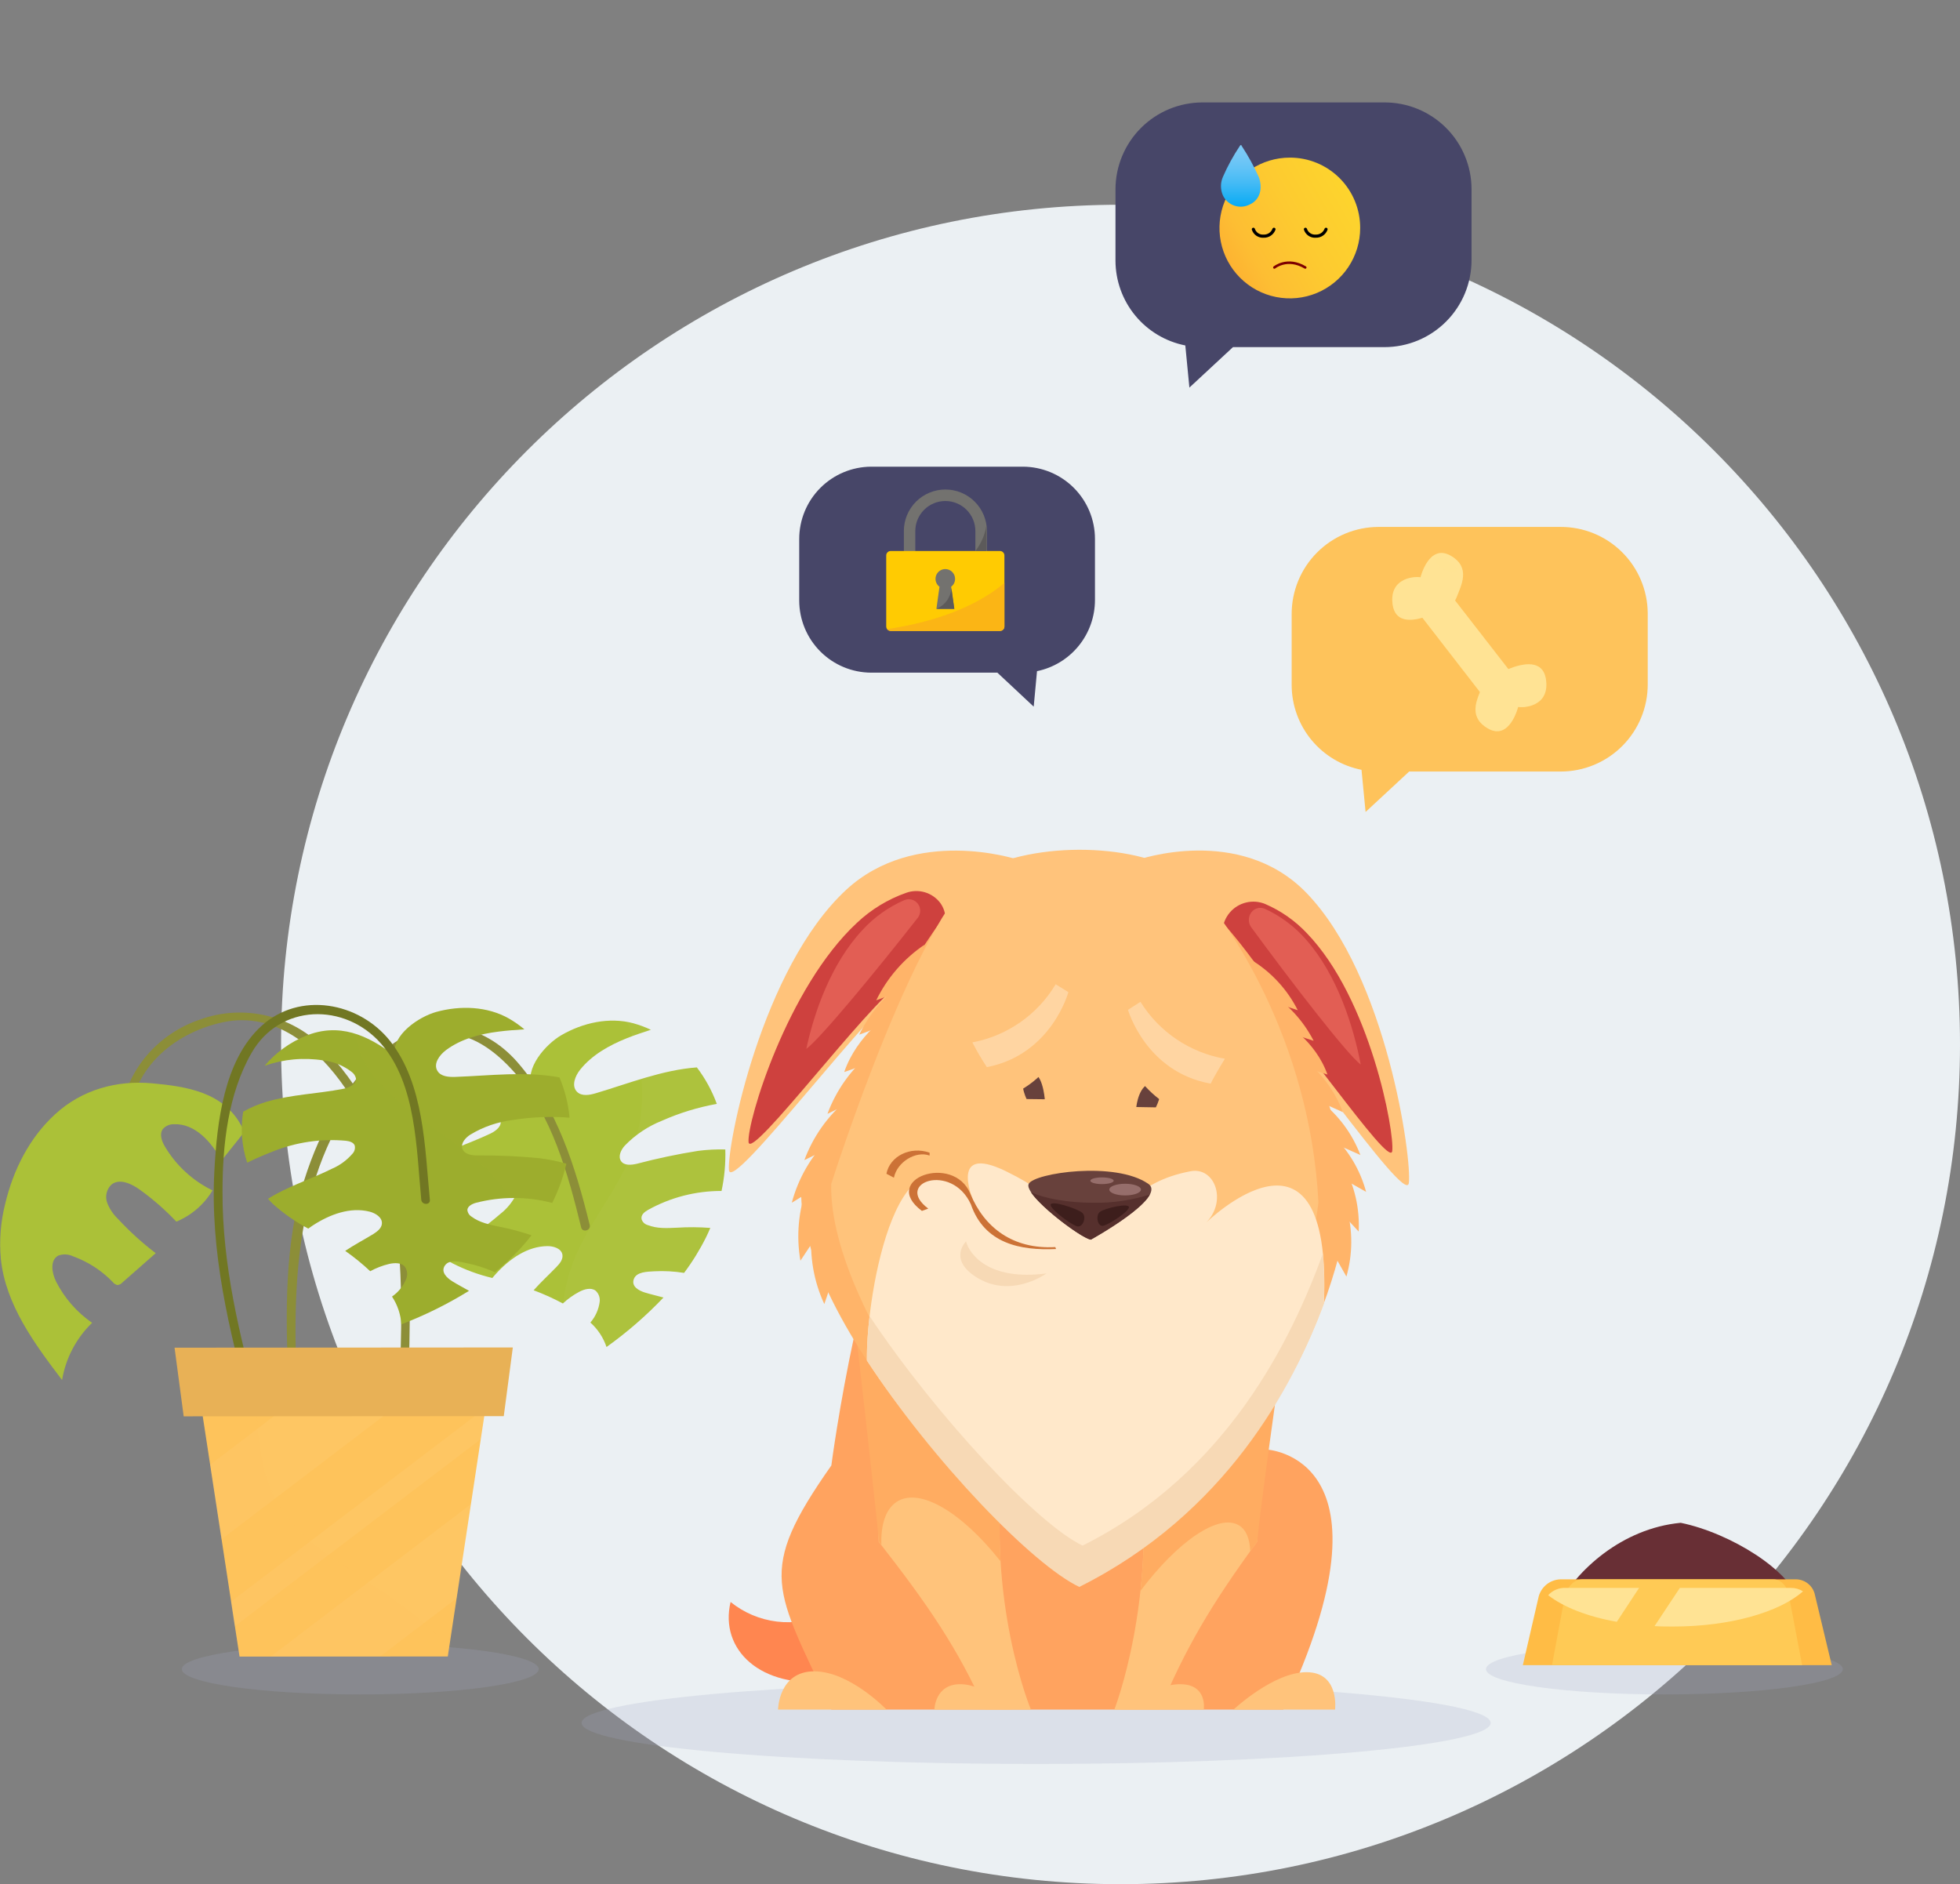 <svg width="568" height="546" viewBox="0 0 568 546" fill="none" xmlns="http://www.w3.org/2000/svg">
<rect x="0" y="0" width="568" height="546" fill="#808080" stroke="none"/>
<g clip-path="url(#clip0)">
<path d="M324.727 546.012C459.083 546.012 568 437.065 568 302.671C568 168.278 459.083 59.331 324.727 59.331C190.372 59.331 81.455 168.278 81.455 302.671C81.455 437.065 190.372 546.012 324.727 546.012Z" fill="#EBF0F3"/>
<path opacity="0.22" d="M482.342 491.034C510.905 491.034 534.06 487.749 534.06 483.697C534.06 479.645 510.905 476.36 482.342 476.36C453.779 476.36 430.625 479.645 430.625 483.697C430.625 487.749 453.779 491.034 482.342 491.034Z" fill="#A6AAC7"/>
<path opacity="0.22" d="M104.405 491.034C132.968 491.034 156.122 487.749 156.122 483.697C156.122 479.645 132.968 476.36 104.405 476.36C75.842 476.36 52.687 479.645 52.687 483.697C52.687 487.749 75.842 491.034 104.405 491.034Z" fill="#A6AAC7"/>
<path opacity="0.22" d="M300.261 511.18C373.014 511.18 431.992 505.852 431.992 499.279C431.992 492.707 373.014 487.378 300.261 487.378C227.508 487.378 168.53 492.707 168.53 499.279C168.53 505.852 227.508 511.18 300.261 511.18Z" fill="#A6AAC7"/>
<path d="M487.066 441.292C470.034 442.908 456.732 455.095 451.262 465.666L521.13 464.049C519.141 455.344 501.612 444.276 487.066 441.292Z" fill="#682F35"/>
<path d="M525.979 462.271C525.732 460.993 525.054 459.839 524.058 459.002C523.063 458.165 521.81 457.694 520.509 457.67H452.257C450.716 457.705 449.234 458.267 448.058 459.263C446.881 460.258 446.082 461.627 445.792 463.141L441.316 482.541H530.828L525.979 462.271Z" fill="#FFBC45"/>
<path d="M518.395 462.271C517.898 459.535 516.033 457.67 513.92 457.67H458.597C456.11 457.67 453.997 459.908 453.375 463.141L449.77 482.541H522.249L518.395 462.271Z" fill="#FFCA55"/>
<path d="M475.008 460.157H453.749C452.796 460.111 451.844 460.277 450.963 460.642C450.082 461.008 449.292 461.564 448.651 462.271C453.127 465.753 460.089 468.489 468.543 469.981L475.008 460.157Z" fill="#FFE394"/>
<path d="M519.017 460.157H486.818L479.483 471.224C481.223 471.349 483.088 471.349 484.953 471.349C501.488 471.349 515.785 467.121 522.498 461.152C521.458 460.49 520.249 460.144 519.017 460.157Z" fill="#FFE394"/>
<path d="M401.123 29.684H348.461C341.773 29.691 335.361 32.353 330.636 37.087C325.91 41.821 323.257 48.239 323.261 54.928V75.596C323.289 81.391 325.319 86.997 329.008 91.464C332.697 95.931 337.817 98.985 343.5 100.107L344.681 112.319L357.312 100.592H401.248C404.56 100.589 407.84 99.933 410.899 98.662C413.958 97.391 416.737 95.529 419.077 93.184C421.417 90.839 423.272 88.055 424.537 84.993C425.802 81.93 426.451 78.649 426.448 75.335V54.754C426.433 51.444 425.766 48.169 424.485 45.117C423.204 42.065 421.334 39.296 418.982 36.967C416.63 34.639 413.842 32.797 410.777 31.547C407.713 30.297 404.432 29.664 401.123 29.684Z" fill="#474668"/>
<path d="M394.173 66.071C394.173 70.104 392.978 74.047 390.737 77.401C388.497 80.755 385.313 83.369 381.587 84.913C377.862 86.456 373.762 86.86 369.807 86.073C365.852 85.286 362.219 83.344 359.368 80.492C356.516 77.639 354.574 74.006 353.788 70.049C353.001 66.093 353.405 61.993 354.948 58.266C356.491 54.539 359.104 51.354 362.457 49.113C365.81 46.872 369.752 45.676 373.785 45.676C376.464 45.668 379.119 46.19 381.597 47.212C384.074 48.234 386.325 49.736 388.22 51.631C390.115 53.527 391.616 55.778 392.638 58.256C393.66 60.734 394.182 63.39 394.173 66.071Z" fill="url(#paint0_linear)"/>
<path d="M378.31 66.444C378.512 67.062 378.916 67.595 379.457 67.956C379.998 68.317 380.645 68.485 381.294 68.433C381.937 68.458 382.572 68.279 383.108 67.922C383.643 67.565 384.053 67.047 384.277 66.444" stroke="black" stroke-width="0.91" stroke-linecap="round" stroke-linejoin="round"/>
<path d="M363.217 66.444C363.419 67.062 363.823 67.595 364.364 67.956C364.906 68.317 365.553 68.485 366.201 68.433C366.844 68.458 367.479 68.279 368.015 67.922C368.551 67.565 368.96 67.047 369.185 66.444" stroke="black" stroke-width="0.91" stroke-linecap="round" stroke-linejoin="round"/>
<path d="M369.309 77.511C369.309 77.511 373.039 74.403 378.26 77.511" stroke="#7C0000" stroke-width="0.73" stroke-linecap="round" stroke-linejoin="round"/>
<path d="M359.861 42.319C361.754 45.209 363.417 48.245 364.834 51.397C365.953 54.505 365.207 57.863 362.223 59.231C361.541 59.592 360.793 59.811 360.023 59.875C359.254 59.939 358.48 59.846 357.748 59.602C357.016 59.358 356.341 58.967 355.764 58.455C355.187 57.942 354.72 57.318 354.391 56.62C354.022 55.776 353.831 54.866 353.831 53.946C353.831 53.026 354.022 52.115 354.391 51.272C355.775 48.104 357.439 45.066 359.363 42.194C359.488 42.07 359.612 41.946 359.736 42.07C359.861 42.194 359.736 42.319 359.861 42.319Z" fill="url(#paint1_linear)"/>
<path d="M252.46 135.238H296.37C299.119 135.236 301.842 135.776 304.383 136.827C306.923 137.878 309.232 139.419 311.177 141.363C313.123 143.306 314.666 145.614 315.72 148.154C316.773 150.694 317.316 153.417 317.318 156.167V173.838C317.326 178.69 315.659 183.395 312.599 187.159C309.539 190.923 305.272 193.514 300.522 194.494L299.565 204.778L289.035 194.929H252.484C246.946 194.916 241.639 192.707 237.726 188.786C233.813 184.865 231.614 179.552 231.611 174.012V156.204C231.607 150.662 233.799 145.344 237.707 141.415C241.614 137.485 246.919 135.264 252.46 135.238Z" fill="#474668"/>
<path d="M285.989 164.884H282.657V153.891C282.657 151.583 281.74 149.368 280.108 147.736C278.476 146.103 276.263 145.186 273.954 145.186C271.646 145.186 269.433 146.103 267.801 147.736C266.169 149.368 265.252 151.583 265.252 153.891V164.884H261.933V153.891C261.933 152.31 262.244 150.745 262.849 149.285C263.453 147.824 264.34 146.497 265.457 145.379C266.575 144.262 267.902 143.375 269.362 142.77C270.822 142.165 272.387 141.854 273.967 141.854C275.547 141.854 277.112 142.165 278.572 142.77C280.032 143.375 281.359 144.262 282.476 145.379C283.594 146.497 284.48 147.824 285.085 149.285C285.69 150.745 286.001 152.31 286.001 153.891L285.989 164.884Z" fill="#73726F"/>
<path d="M289.781 159.674H258.116C257.402 159.674 256.823 160.253 256.823 160.967V181.536C256.823 182.25 257.402 182.829 258.116 182.829H289.781C290.495 182.829 291.074 182.25 291.074 181.536V160.967C291.074 160.253 290.495 159.674 289.781 159.674Z" fill="#FFCB02"/>
<path d="M282.657 159.674C284.343 157.498 285.45 154.931 285.877 152.212V159.674H282.657Z" fill="#5C5A5A"/>
<path d="M291.074 181.598V168.926C280.643 177.755 265.6 181.076 257.072 182.294C257.188 182.463 257.345 182.599 257.527 182.693C257.709 182.786 257.911 182.833 258.116 182.829H289.781C289.947 182.836 290.113 182.809 290.269 182.75C290.425 182.691 290.567 182.602 290.688 182.487C290.808 182.372 290.905 182.234 290.971 182.082C291.037 181.929 291.072 181.764 291.074 181.598Z" fill="#FBB515"/>
<path d="M276.776 167.757C276.778 167.272 276.655 166.795 276.42 166.371C276.185 165.947 275.844 165.591 275.432 165.336C275.02 165.081 274.549 164.936 274.065 164.915C273.58 164.894 273.099 164.998 272.666 165.216C272.233 165.434 271.863 165.76 271.592 166.162C271.321 166.564 271.158 167.029 271.117 167.512C271.077 167.995 271.161 168.48 271.362 168.922C271.562 169.363 271.873 169.746 272.264 170.033L271.368 176.437H276.54L275.633 170.033C275.989 169.77 276.278 169.427 276.477 169.032C276.676 168.636 276.778 168.2 276.776 167.757Z" fill="#73726F"/>
<path d="M271.394 176.437C272.586 175.937 273.619 175.122 274.384 174.079C275.148 173.036 275.614 171.805 275.732 170.518L276.565 176.437H271.394Z" fill="#5C5A5A"/>
<path d="M452.182 152.697H399.519C396.206 152.699 392.926 153.354 389.866 154.624C386.806 155.895 384.027 157.756 381.686 160.102C379.346 162.447 377.491 165.231 376.227 168.295C374.963 171.358 374.314 174.64 374.319 177.954V198.573C374.345 204.367 376.375 209.975 380.064 214.443C383.753 218.91 388.875 221.963 394.559 223.083L395.74 235.295L408.371 223.581H452.294C455.606 223.579 458.886 222.925 461.946 221.655C465.006 220.386 467.786 218.526 470.127 216.182C472.468 213.837 474.325 211.055 475.591 207.993C476.857 204.931 477.508 201.65 477.506 198.336V177.706C477.46 171.031 474.767 164.648 470.018 159.959C465.27 155.269 458.854 152.658 452.182 152.697Z" fill="#FEC35B"/>
<path d="M412.2 179.011L428.884 200.55C427.554 203.796 426.05 208.098 431.134 211.07C437.512 214.801 439.949 204.853 439.949 204.853C441.068 205.139 449.111 205.052 448.03 197.018C447.209 190.887 441.18 192.23 437.114 193.897L421.661 174C421.85 173.686 422.012 173.358 422.146 173.017C423.389 169.709 426.336 164.499 420.48 161.079C414.09 157.348 411.666 167.297 411.666 167.297C410.534 167.011 402.503 167.086 403.572 175.131C404.244 180.131 408.458 180.106 412.2 179.011Z" fill="#FFE394"/>
<g style="mix-blend-mode:multiply" opacity="0.2">
<path d="M412.2 179.011L428.884 200.55C427.554 203.796 426.05 208.098 431.134 211.07C437.512 214.801 439.949 204.853 439.949 204.853C441.068 205.139 449.111 205.052 448.03 197.018C447.209 190.887 441.18 192.23 437.114 193.897L421.661 174C421.85 173.686 422.012 173.358 422.146 173.017C423.389 169.709 426.336 164.499 420.48 161.079C414.09 157.348 411.666 167.297 411.666 167.297C410.534 167.011 402.503 167.086 403.572 175.131C404.244 180.131 408.458 180.106 412.2 179.011Z" fill="#FFE394"/>
</g>
<path opacity="0.2" d="M418.491 165.096C416.85 164.2 415.83 162.92 416.203 162.236C416.576 161.552 418.205 161.726 419.846 162.634C421.487 163.541 422.506 164.81 422.121 165.494C421.736 166.178 420.119 166.004 418.491 165.096Z" fill="#FFE394"/>
<path d="M37.669 322.457C39.484 308.442 51.345 299.065 64.647 296.23C79.852 292.984 91.998 303.691 100.004 315.244C116.651 339.183 116.899 367.387 115.992 395.392C115.992 397.021 118.478 397.021 118.478 395.392C119.572 362.972 118.242 329.694 94.733 304.698C90.224 299.669 84.315 296.101 77.765 294.453C71.216 292.804 64.323 293.15 57.971 295.446C45.924 299.525 36.737 309.847 35.071 322.457C34.884 324.061 37.408 324.048 37.62 322.457H37.669Z" fill="#8C8E38"/>
<path d="M187.8 350.611C194.312 346.989 201.645 345.101 209.096 345.127C209.943 341.177 210.31 337.139 210.19 333.102C207.544 333.033 204.896 333.17 202.271 333.512C196.315 334.459 190.411 335.704 184.58 337.243C182.951 337.628 180.85 337.827 179.955 336.447C179.06 335.066 179.955 333.189 181.099 331.945C184.133 328.821 187.793 326.376 191.84 324.77C196.923 322.517 202.257 320.88 207.729 319.895C206.339 316.103 204.391 312.54 201.948 309.325C192.002 310.046 182.379 313.913 172.732 316.786C170.88 317.346 168.605 317.768 167.225 316.4C165.534 314.722 166.64 311.824 168.132 309.971C171.551 305.718 176.487 302.945 181.546 300.906C183.871 299.973 186.246 299.189 188.62 298.418C186.994 297.65 185.306 297.022 183.573 296.541C176.549 294.638 168.866 296.391 162.674 299.985C158.186 302.584 151.846 309.635 154.183 315.294C145.046 311.426 136.107 310.096 127.927 316.201C123.891 319.217 120.648 323.169 118.478 327.717C123.303 324.475 128.856 322.479 134.64 321.909C137.593 321.502 140.601 321.906 143.342 323.078C144.036 323.351 144.609 323.862 144.959 324.521C145.655 326.175 143.79 327.704 142.174 328.475C135.411 331.696 128.088 333.81 121.698 337.69C119.585 338.963 117.625 340.473 115.855 342.192C116.311 347.19 117.979 352.001 120.716 356.207C122.769 354.442 124.91 352.782 127.131 351.233C132.931 346.929 139.673 344.068 146.799 342.888C147.818 342.752 149.036 342.739 149.633 343.585C149.841 343.966 149.95 344.394 149.95 344.828C149.95 345.263 149.841 345.69 149.633 346.072C148.525 348.316 146.922 350.281 144.946 351.817C140.483 355.697 135.485 358.955 131.147 363.009C130.488 363.619 129.903 364.253 129.22 364.924C129.816 365.322 130.463 365.695 131.035 366.044C134.729 367.946 138.64 369.39 142.684 370.346C143.044 369.924 143.38 369.488 143.753 369.103C147.656 364.812 152.853 361.144 158.671 361.107C160.486 361.107 162.687 361.815 162.985 363.594C163.209 364.937 162.227 366.156 161.282 367.126C159.094 369.401 156.744 371.54 154.643 373.903C157.553 374.987 160.385 376.266 163.122 377.733C164.535 376.404 166.12 375.271 167.834 374.363C169.326 373.58 171.265 373.008 172.608 374.027C173.055 374.438 173.395 374.952 173.599 375.524C173.802 376.096 173.863 376.709 173.776 377.31C173.473 379.509 172.541 381.574 171.091 383.255C173.238 385.172 174.849 387.614 175.765 390.343C181.709 386.095 187.236 381.294 192.275 376.005C190.423 375.495 188.546 375.072 186.892 374.562C185.239 374.052 182.889 372.858 183.672 370.67C184.456 368.481 187.7 368.531 189.54 368.406C192.449 368.249 195.367 368.403 198.243 368.866C200.667 365.633 202.794 362.187 204.596 358.57C205.043 357.674 205.453 356.754 205.839 355.834C202.62 355.589 199.388 355.569 196.167 355.772C193.307 355.909 190.336 356.07 187.675 355.001C187.277 354.89 186.911 354.684 186.61 354.4C186.309 354.116 186.082 353.763 185.947 353.372C185.612 352.103 186.78 351.183 187.8 350.611Z" fill="#ABC138"/>
<path d="M85.944 399.632C84.626 367.2 86.627 335.079 109.378 309.884C114.351 304.388 120.418 300.247 127.927 299.65C136.493 298.953 143.852 304.848 149.149 310.842C159.915 323.066 164.651 340.264 168.418 355.697C168.804 357.276 171.24 356.605 170.905 355.026C166.79 338.2 161.394 320.865 149.77 307.608C139.824 296.416 125.329 293.929 113.244 302.92C100.962 312.11 92.719 327.505 88.219 341.819C82.388 360.336 82.761 380.432 83.532 399.607C83.532 401.236 86.118 401.236 86.018 399.607L85.944 399.632Z" fill="#8C8E38"/>
<path d="M69.993 326.312C64.759 316.475 54.067 314.846 44.134 313.938C33.703 312.968 23.621 315.853 15.963 322.904C8.503 329.731 3.817 339.071 1.492 348.907C0.18 354.105 -0.241 359.487 0.248 364.825C1.616 378.081 9.97 389.348 17.989 399.918C19.037 393.602 22.088 387.79 26.692 383.342C22.28 380.288 18.696 376.186 16.261 371.403C15.018 368.916 14.396 365.186 16.895 363.855C17.586 363.601 18.32 363.488 19.055 363.525C19.79 363.561 20.51 363.745 21.172 364.066C25.529 365.641 29.467 368.193 32.684 371.528C33.017 371.974 33.505 372.28 34.051 372.386C34.596 372.337 35.1 372.079 35.456 371.665L45.129 363.159C41.196 360.167 37.531 356.838 34.176 353.21C32.796 351.895 31.726 350.289 31.043 348.509C30.729 347.611 30.679 346.641 30.9 345.716C31.12 344.79 31.601 343.947 32.286 343.286C34.623 341.409 38.067 342.988 40.491 344.741C44.315 347.491 47.87 350.598 51.108 354.018C55.48 352.2 59.153 349.027 61.589 344.965C55.877 342.183 51.099 337.797 47.839 332.343C46.894 330.764 46.111 328.674 47.192 327.182C47.598 326.723 48.1 326.359 48.664 326.118C49.227 325.878 49.837 325.765 50.45 325.789C56.541 325.553 61.303 330.95 64.187 336.322L69.806 329.296C70.137 328.947 70.373 328.519 70.49 328.053C70.528 327.433 70.352 326.818 69.993 326.312Z" fill="#ABC138"/>
<path d="M138.034 348.534C145.251 346.683 152.82 346.704 160.026 348.596C161.842 344.985 163.219 341.169 164.129 337.23C161.588 336.502 158.994 335.97 156.371 335.638C150.36 335.052 144.322 334.782 138.283 334.83C136.617 334.83 134.553 334.469 134.006 332.89C133.459 331.311 134.864 329.744 136.256 328.824C139.982 326.567 144.142 325.122 148.465 324.583C153.95 323.699 159.521 323.465 165.061 323.887C164.685 319.873 163.7 315.939 162.14 312.222C152.294 310.382 142.05 311.712 131.979 312.073C130.04 312.147 127.74 311.986 126.758 310.319C125.515 308.268 127.342 305.743 129.244 304.313C133.608 301.055 139.091 299.625 144.511 298.941C146.998 298.617 149.484 298.456 151.97 298.294C150.588 297.141 149.112 296.105 147.557 295.198C141.254 291.579 133.372 291.33 126.422 293.245C121.449 294.626 113.505 299.849 114.338 305.905C106.456 299.849 98.177 296.304 88.691 300.147C84.041 302.032 79.919 305.019 76.681 308.852C82.149 306.921 88.012 306.387 93.738 307.298C96.709 307.637 99.53 308.785 101.894 310.618C102.509 311.052 102.95 311.691 103.137 312.421C103.398 314.187 101.198 315.207 99.407 315.542C92.047 316.972 84.489 317.147 77.266 319.273C74.901 319.97 72.624 320.934 70.478 322.146C69.65 327.096 70.051 332.173 71.646 336.932C74.133 335.688 76.619 334.644 79.106 333.674C85.806 330.984 93.05 329.922 100.24 330.577C101.26 330.701 102.441 331 102.801 331.97C102.894 332.388 102.883 332.822 102.768 333.234C102.653 333.646 102.438 334.024 102.142 334.333C100.512 336.224 98.471 337.717 96.175 338.698C90.866 341.334 85.21 343.224 80.013 346.022C79.218 346.445 78.434 346.918 77.663 347.403C78.136 347.925 78.633 348.435 79.143 348.932C82.237 351.708 85.661 354.093 89.337 356.033C89.785 355.722 90.22 355.386 90.692 355.088C95.553 351.929 101.496 349.691 107.115 351.121C108.868 351.569 110.845 352.825 110.671 354.628C110.546 355.983 109.291 356.903 108.184 357.612C105.487 359.254 102.664 360.734 100.041 362.487C102.594 364.277 105.017 366.247 107.289 368.382C108.993 367.451 110.811 366.749 112.697 366.292C114.338 365.907 116.427 365.845 117.397 367.175C117.729 367.686 117.931 368.271 117.985 368.878C118.039 369.485 117.944 370.096 117.707 370.657C116.859 372.71 115.434 374.472 113.605 375.731C115.193 378.127 116.127 380.896 116.315 383.764C123.141 381.157 129.706 377.909 135.92 374.065C134.255 373.095 132.527 372.224 131.072 371.304C129.617 370.384 127.616 368.668 128.921 366.74C130.227 364.812 133.372 365.671 135.137 366.019C137.991 366.598 140.772 367.49 143.43 368.68C146.573 366.155 149.486 363.354 152.132 360.311C152.791 359.552 153.375 358.769 154.034 357.973C150.984 356.926 147.864 356.095 144.698 355.486C141.9 354.889 138.979 354.304 136.679 352.588C136.326 352.376 136.028 352.083 135.812 351.732C135.596 351.382 135.467 350.984 135.436 350.574C135.572 349.479 136.903 348.82 138.034 348.534Z" fill="#9DAD2D"/>
<g opacity="0.15">
<path opacity="0.15" d="M152.89 359.515C152.766 358.818 152.617 358.135 152.455 357.451C149.937 356.672 147.381 356.02 144.797 355.498C142 354.901 139.078 354.317 136.778 352.601C136.425 352.389 136.128 352.095 135.911 351.745C135.695 351.394 135.566 350.997 135.535 350.586C135.609 349.417 136.94 348.82 138.021 348.534C141.305 347.692 144.677 347.238 148.067 347.179C144.857 342.356 140.866 338.102 136.256 334.594C135.763 334.528 135.295 334.337 134.896 334.039C134.498 333.74 134.183 333.345 133.981 332.89C133.974 332.862 133.974 332.832 133.981 332.803C126.323 327.008 117.819 321.885 111.168 314.995C108.385 312.26 106.156 309.013 104.604 305.432C103.873 303.559 103.368 301.605 103.099 299.612C98.413 298.052 93.319 298.246 88.765 300.159C84.115 302.044 79.994 305.031 76.756 308.864C82.223 306.933 88.086 306.399 93.813 307.31C96.784 307.649 99.605 308.798 101.968 310.63C102.583 311.065 103.024 311.704 103.211 312.433C103.472 314.199 101.272 315.219 99.482 315.555C92.122 316.985 84.563 317.159 77.34 319.286C74.976 319.983 72.699 320.946 70.552 322.158C69.712 327.141 70.117 332.255 71.733 337.044C74.219 335.8 76.706 334.755 79.192 333.785C85.893 331.096 93.136 330.034 100.327 330.689C101.346 330.813 102.528 331.112 102.888 332.082C102.981 332.499 102.97 332.934 102.855 333.346C102.74 333.758 102.525 334.135 102.229 334.445C100.599 336.336 98.558 337.829 96.262 338.81C90.953 341.446 85.297 343.336 80.1 346.134C79.304 346.557 78.521 347.029 77.75 347.514C78.223 348.049 78.72 348.547 79.23 349.044C82.324 351.82 85.748 354.205 89.424 356.145C89.872 355.834 90.307 355.498 90.779 355.2C95.64 352.041 101.583 349.803 107.202 351.233C108.955 351.68 110.932 352.936 110.758 354.74C110.633 356.095 109.378 357.015 108.271 357.724C105.573 359.366 102.751 360.845 100.128 362.599C102.648 364.36 105.041 366.297 107.289 368.394C108.992 367.464 110.811 366.761 112.697 366.305C114.338 365.919 116.427 365.857 117.396 367.188C117.729 367.699 117.931 368.283 117.985 368.89C118.039 369.497 117.944 370.108 117.707 370.67C116.859 372.722 115.434 374.484 113.605 375.743C115.193 378.139 116.127 380.908 116.315 383.777C123.141 381.169 129.705 377.921 135.92 374.077C134.254 373.107 132.526 372.237 131.072 371.316C129.617 370.396 127.616 368.68 128.921 366.752C130.226 364.825 133.372 365.683 135.137 366.031C137.991 366.61 140.772 367.503 143.429 368.692C146.573 366.167 149.486 363.366 152.132 360.323C152.455 360.062 152.666 359.788 152.89 359.515Z" fill="#9DAD2D"/>
</g>
<path d="M74.966 407.392C69.421 387.085 64.386 366.454 64.486 345.276C64.486 331.783 66.064 317.072 72.877 305.159C81.033 290.858 99.905 290.41 110.472 302.485C120.691 314.174 120.666 333.077 122.084 347.664C122.233 349.268 124.769 349.28 124.57 347.664C123.103 332.567 122.929 314.174 113.033 301.652C104.02 290.335 86.801 287.226 75.737 297.337C64.859 307.285 62.894 325.342 62.136 339.12C60.818 362.549 66.375 385.58 72.517 408.002C72.606 408.331 72.822 408.612 73.118 408.783C73.414 408.953 73.766 408.998 74.096 408.909C74.425 408.82 74.706 408.604 74.876 408.308C75.046 408.011 75.092 407.66 75.003 407.33L74.966 407.392Z" fill="#717723"/>
<path d="M100.178 394.235H98.885L56.28 394.273L69.421 480.066L98.947 480.041H100.253L129.767 480.029L142.796 394.21L100.178 394.235Z" fill="#FEC35B"/>
<g opacity="0.23">
<path opacity="0.23" d="M64.162 446.092L132.303 394.223L100.626 394.235L60.843 424.516L64.162 446.092Z" fill="white"/>
<path opacity="0.23" d="M67.966 471.336L139.451 416.943L140.819 407.914L66.885 464.186L67.966 471.336Z" fill="white"/>
<path opacity="0.23" d="M136.517 435.857L78.434 480.066L98.947 480.041H100.253H110.136L132.39 463.104L136.517 435.857Z" fill="white"/>
</g>
<g opacity="0.24">
<path opacity="0.24" d="M130.152 477.567C128.106 475.158 125.892 472.897 123.526 470.802C115.992 464.061 107.289 458.801 98.897 453.155C91.625 448.256 84.352 442.784 80.162 435.074C77.966 430.735 76.468 426.076 75.724 421.27C74.135 412.353 73.817 403.255 74.779 394.248H56.317L69.471 480.054H98.984H100.228H129.754L130.152 477.567Z" fill="#FEC35B"/>
</g>
<path d="M145.991 410.377L53.234 410.439L50.586 390.542L148.614 390.48L145.991 410.377Z" fill="#E8B156"/>
<g opacity="0.15">
<path opacity="0.15" d="M202.271 333.512C196.316 334.459 190.411 335.704 184.58 337.243C183.625 337.504 182.629 337.575 181.646 337.454C177.171 347.104 170.109 355.473 166.218 365.385C164.729 369.239 163.739 373.267 163.271 377.372C164.627 376.126 166.135 375.056 167.759 374.189C169.251 373.406 171.191 372.833 172.533 373.853C172.981 374.264 173.321 374.778 173.525 375.35C173.728 375.922 173.789 376.535 173.702 377.136C173.399 379.335 172.466 381.4 171.017 383.08C173.163 384.998 174.774 387.44 175.691 390.169C181.634 385.921 187.162 381.12 192.201 375.83C190.349 375.321 188.471 374.898 186.818 374.388C185.164 373.878 182.815 372.684 183.598 370.496C184.381 368.307 187.626 368.357 189.466 368.232C192.375 368.075 195.292 368.229 198.169 368.692C200.593 365.459 202.719 362.013 204.521 358.396C204.969 357.5 205.379 356.58 205.765 355.66C202.546 355.415 199.314 355.394 196.092 355.598C193.233 355.734 190.262 355.896 187.601 354.827C187.203 354.716 186.837 354.51 186.536 354.226C186.235 353.942 186.007 353.589 185.873 353.198C185.649 352.053 186.768 351.133 187.788 350.574C194.3 346.952 201.633 345.063 209.084 345.089C209.93 341.14 210.298 337.102 210.178 333.064C207.535 332.996 204.89 333.146 202.271 333.512Z" fill="white"/>
</g>
<g opacity="0.15">
<path opacity="0.15" d="M191.828 324.807C196.911 322.554 202.245 320.917 207.716 319.932C206.327 316.14 204.378 312.577 201.935 309.362C196.488 309.873 191.114 310.982 185.91 312.67C186.382 318.057 185.962 323.486 184.667 328.737C186.918 327.193 189.317 325.877 191.828 324.807Z" fill="white"/>
</g>
<g opacity="0.15">
<path opacity="0.15" d="M181.696 296.192C182.293 297.548 182.84 298.928 183.312 300.334C185.065 299.687 186.843 299.09 188.62 298.493C186.995 297.724 185.306 297.096 183.573 296.615C182.956 296.439 182.329 296.298 181.696 296.192Z" fill="white"/>
</g>
<path d="M240.152 487.154C220.422 489.505 208.425 478.039 211.719 464.236C215.569 467.347 220.215 469.314 225.127 469.912C230.04 470.511 235.022 469.716 239.505 467.618L240.152 487.154Z" fill="#FF8650"/>
<path d="M264.705 283.346C252.969 290.808 211.906 346.035 211.247 339.108C210.588 332.181 220.708 280.573 245.187 257.891C265.178 239.374 294.542 248.999 294.542 248.999L264.705 283.346Z" fill="#FFC37B"/>
<path d="M261.137 284.814C251.415 291.032 217.438 336.695 216.929 330.963C216.419 325.23 228.118 286.194 248.332 267.429C252.433 263.56 257.299 260.594 262.617 258.724C264.344 258.105 266.223 258.049 267.985 258.562C269.747 259.076 271.301 260.134 272.426 261.584C273.495 263.013 274.049 264.762 273.997 266.546C273.945 268.33 273.29 270.044 272.14 271.408L261.137 284.814Z" fill="#CE413E"/>
<path d="M358.543 285.834C369.844 293.606 407.327 349.753 408.272 342.851C409.217 335.949 401.894 282.874 378.634 258.786C359.277 238.74 329.626 249.211 329.626 249.211L358.543 285.834Z" fill="#FFC37B"/>
<path d="M364.187 288.545C373.114 294.675 402.727 339.021 403.461 333.574C404.194 328.127 397.095 289.465 378.733 270.438C375.341 266.836 371.25 263.963 366.711 261.994C364.952 261.249 363 261.086 361.142 261.529C359.283 261.971 357.615 262.996 356.379 264.454C355.144 265.912 354.407 267.726 354.275 269.633C354.143 271.539 354.624 273.438 355.646 275.052L364.187 288.545Z" fill="#CE413E"/>
<path d="M366.537 263.35C365.854 263.052 365.09 262.999 364.372 263.198C363.655 263.397 363.028 263.837 362.596 264.444C362.148 265.065 361.907 265.811 361.907 266.577C361.907 267.343 362.148 268.089 362.596 268.71C374.705 285.224 390.394 305.519 394.335 308.504C392.222 297.399 387.572 282.675 378.621 272.44C375.293 268.576 371.171 265.476 366.537 263.35Z" fill="#E25E54"/>
<path d="M262.07 260.85C262.744 260.559 263.496 260.503 264.206 260.69C264.916 260.877 265.542 261.297 265.986 261.883C266.432 262.466 266.674 263.181 266.674 263.916C266.674 264.651 266.432 265.365 265.986 265.949C253.641 281.705 237.653 301.055 233.662 303.952C235.937 293.357 240.798 279.305 249.911 269.53C253.308 265.813 257.451 262.855 262.07 260.85Z" fill="#E25E54"/>
<path d="M366.885 420.039C366.885 420.039 365.331 365.932 351.419 335.788C337.508 305.644 286.126 298.692 267.975 327.294C249.824 355.896 240.922 424.678 240.922 424.678C218.905 455.991 224.698 460.231 240.922 495.412H371.907C406.68 421.606 366.885 420.039 366.885 420.039Z" fill="#FFA35F"/>
<path d="M330.26 422.85L357.051 377.721C357.051 377.721 365.281 435.435 364.311 446.776C350.959 465.007 343.5 477.741 336.103 495.412H322.937C322.937 495.412 335.344 463.751 330.26 422.85Z" fill="#FFC37B"/>
<path d="M374.021 375.022L330.26 422.85C331.807 435.528 331.887 448.343 330.496 461.04C341.275 446.664 353.247 438.419 359.09 442.063C361.154 443.306 362.186 446.005 362.322 449.524C362.981 448.604 363.652 447.671 364.349 446.726C365.281 435.372 374.021 375.022 374.021 375.022Z" fill="#FFAC61"/>
<path d="M290.962 422.85L262.368 377.721C262.368 377.721 253.665 435.435 254.648 446.776C268.907 465.007 277.61 477.741 285.479 495.412H298.744C298.744 495.412 285.554 463.751 290.962 422.85Z" fill="#FFC37B"/>
<path d="M259.757 435.285C266.384 430.784 278.754 438.233 289.967 452.471C289.337 442.564 289.67 432.618 290.962 422.775L247.686 382.981C247.686 382.981 253.678 435.41 254.71 446.751L255.418 447.671C255.232 441.814 256.662 437.399 259.757 435.285Z" fill="#FFAC61"/>
<path d="M312.793 457.918C291.534 447.87 231.387 383.715 232.17 344.679C232.17 344.679 266.806 260.627 288.115 252.121C309.424 243.615 332.871 246.326 344.134 256.759C355.398 267.193 388.131 302.46 390.842 350.026C390.742 350.002 383.109 422.75 312.793 457.918Z" fill="#FFB469"/>
<path d="M312.643 455.829C293.722 445.88 240.189 381.986 240.873 343.15C240.873 343.15 267.216 259.831 286.126 251.35C305.035 242.868 335.456 245.405 345.439 255.789C355.423 266.173 379.665 301.129 382.077 348.435C382.04 348.435 375.239 420.835 312.643 455.829Z" fill="#FFC37B"/>
<path d="M349.492 354.342C355.709 348.124 352.116 338.039 344.98 339.419C328.109 342.64 328.88 351.531 312.271 350.885C302.225 350.499 308.926 347.925 291.534 339.419C274.141 330.913 282.458 348.957 282.458 348.957C260.752 319.634 250.93 374.624 251.229 394.248C270.523 423.745 299.391 451.588 312.793 457.931C355.062 436.79 374.68 402.095 383.656 377.758C386.192 318.39 349.492 354.342 349.492 354.342Z" fill="#FFE8CA"/>
<path d="M383.357 363.333C374.406 387.669 356.007 426.754 313.737 447.895C300.584 441.677 271.282 410.302 251.999 381.389C251.467 385.659 251.205 389.958 251.216 394.26C270.511 423.757 299.378 453.541 312.78 459.871C355.049 438.73 374.667 402.107 383.643 377.795C383.891 372.974 383.795 368.141 383.357 363.333Z" fill="#F7D9B5"/>
<path d="M297.501 318.49L302.772 318.552C302.772 318.552 302.126 309.76 298.309 311.09C294.492 312.421 297.501 318.49 297.501 318.49Z" fill="#68413C"/>
<path d="M329.303 320.803L334.959 320.902C334.959 320.902 338.502 314.013 334.238 313.864C329.974 313.714 329.303 320.803 329.303 320.803Z" fill="#68413C"/>
<path d="M269.392 334.034V334.867C265.376 333.4 259.956 336.758 259.048 341.284L256.885 340.14C257.88 335.029 263.835 332.069 269.392 334.034Z" fill="#CC7236"/>
<path d="M316.15 359.241C313.377 358.993 296.544 346.221 298.11 343.075C299.677 339.929 323.211 336.397 332.796 343.075C338.316 346.992 316.15 359.241 316.15 359.241Z" fill="#68413C"/>
<path d="M324.765 302.684C324.765 302.684 329.912 320.716 348.721 324.073C349.753 321.885 352.836 316.861 352.836 316.861C347.826 315.993 343.057 314.075 338.84 311.234C334.623 308.392 331.055 304.69 328.37 300.371L324.765 302.684Z" fill="#FFC37B"/>
<path d="M310.194 297.56C310.194 297.56 305.321 315.667 286.573 319.285C285.048 316.973 283.645 314.582 282.371 312.123C287.356 311.187 292.086 309.201 296.246 306.299C300.406 303.396 303.902 299.641 306.502 295.285L310.194 297.56Z" fill="#FFC37B"/>
<g style="mix-blend-mode:overlay" opacity="0.5">
<path d="M326.891 292.636C326.891 292.636 332.038 310.668 350.847 314.025C351.879 311.837 354.962 306.813 354.962 306.813C349.952 305.945 345.182 304.027 340.966 301.186C336.749 298.344 333.181 294.642 330.496 290.323L326.891 292.636Z" fill="#FFE8CA"/>
</g>
<g style="mix-blend-mode:overlay" opacity="0.5">
<path d="M309.61 287.512C309.61 287.512 304.737 305.619 285.989 309.238C284.464 306.925 283.061 304.534 281.787 302.075C286.774 301.138 291.505 299.153 295.667 296.25C299.829 293.347 303.327 289.593 305.93 285.237L309.61 287.512Z" fill="#FFE8CA"/>
</g>
<path d="M305.831 361.393C293.473 362.077 285.231 355.71 281.203 345.935C276.292 334.047 254.884 341.769 267.167 350.909L269.007 350.238C258.887 342.689 275.795 336.77 281.352 348.994C285.28 360.385 295.686 362.437 306.03 361.952L305.831 361.393Z" fill="#CC7236"/>
<path d="M316.846 348.547C309.386 348.547 302.81 347.303 298.782 345.525C301.977 350.3 313.837 359.03 316.125 359.204C316.125 359.204 330.509 351.27 333.219 346.159C327.926 347.836 322.397 348.642 316.846 348.547Z" fill="#56302D"/>
<path d="M311.972 355.324C313.737 355.996 315.005 352.737 313.7 351.506C312.395 350.275 304.165 347.577 304.463 349.243C304.712 350.586 309.859 354.528 311.972 355.324Z" fill="#3D1E1C"/>
<path d="M319.767 355.2C318.114 355.672 317.405 352.302 318.71 351.22C320.016 350.138 327.624 348.385 327.139 349.977C326.766 351.295 321.731 354.64 319.767 355.2Z" fill="#3D1E1C"/>
<path d="M279.947 359.751C280.979 363.482 286.511 371.217 303.257 369.028C303.257 369.028 292.864 376.639 282.657 369.936C274.8 364.775 279.947 359.751 279.947 359.751Z" fill="#F7D9B5"/>
<path d="M326.058 346.42C328.591 346.42 330.645 345.663 330.645 344.729C330.645 343.795 328.591 343.038 326.058 343.038C323.524 343.038 321.47 343.795 321.47 344.729C321.47 345.663 323.524 346.42 326.058 346.42Z" fill="#966E6B"/>
<path d="M322.739 342.167C322.739 341.632 321.222 341.197 319.357 341.197C317.492 341.197 315.976 341.632 315.976 342.167C315.976 342.702 317.492 343.137 319.357 343.137C321.222 343.137 322.739 342.702 322.739 342.167Z" fill="#966E6B"/>
<path d="M348.846 495.412H324.504C324.504 495.412 334.039 488.062 342.021 488.062C350.002 488.062 348.846 495.412 348.846 495.412Z" fill="#FFC37B"/>
<path d="M386.901 495.412H357.474C357.474 495.412 368.998 484.58 378.608 484.58C388.218 484.58 386.901 495.412 386.901 495.412Z" fill="#FFC37B"/>
<path d="M270.785 495.412H293.163C293.163 495.412 285.579 488.062 278.244 488.062C270.909 488.062 270.785 495.412 270.785 495.412Z" fill="#FFC37B"/>
<path d="M225.469 495.412H256.898C256.898 495.412 246.268 484.332 235.95 484.332C225.631 484.332 225.469 495.412 225.469 495.412Z" fill="#FFC37B"/>
<path d="M261.137 287.226L267.999 273.709C261.968 277.766 257.114 283.342 253.926 289.875L261.137 287.226Z" fill="#FFB469"/>
<path d="M256.227 297.15L263.139 283.67C257.079 287.715 252.198 293.293 248.991 299.836L256.227 297.15Z" fill="#FFB469"/>
<path d="M252.398 307.919L257.893 293.805C257.893 293.805 248.382 299.824 244.652 310.668L252.398 307.919Z" fill="#FFB469"/>
<path d="M246.728 319.385L252.223 305.271C246.61 309.91 242.321 315.95 239.791 322.78L246.728 319.385Z" fill="#FFB469"/>
<path d="M240.04 332.791L245.535 318.664C239.918 323.305 235.629 329.35 233.103 336.186L240.04 332.791Z" fill="#FFB469"/>
<path d="M236.024 344.505L240.176 329.943C235.026 335.085 231.328 341.499 229.46 348.534L236.024 344.505Z" fill="#FFB469"/>
<path d="M236.236 358.881L233.898 343.958C231.378 350.788 230.709 358.163 231.959 365.335L236.236 358.881Z" fill="#FFB469"/>
<path d="M241.357 370.62L235.228 356.767C234.561 364.013 235.822 371.306 238.883 377.907L241.357 370.62Z" fill="#FFB469"/>
<path d="M369.297 290.485L362.932 278.36C368.554 281.857 373.104 286.835 376.085 292.748L369.297 290.485Z" fill="#FFB469"/>
<path d="M373.871 299.388L367.432 287.301C373.08 290.764 377.665 295.716 380.684 301.614L373.871 299.388Z" fill="#FFB469"/>
<path d="M377.403 309.101L372.318 296.391C372.318 296.391 381.257 301.602 384.688 311.389L377.403 309.101Z" fill="#FFB469"/>
<path d="M382.674 319.397L377.577 306.688C382.813 310.716 386.829 316.119 389.176 322.295L382.674 319.397Z" fill="#FFB469"/>
<path d="M387.734 331.808L382.649 319.099C387.876 323.133 391.886 328.534 394.236 334.706L387.734 331.808Z" fill="#FFB469"/>
<path d="M389.76 341.906L385.943 328.737C390.738 333.257 394.182 339.022 395.889 345.388L389.76 341.906Z" fill="#FFB469"/>
<path d="M389.002 351.767L389.412 337.864C392.58 343.686 394.078 350.271 393.739 356.891L389.002 351.767Z" fill="#FFB469"/>
<path d="M386.776 363.905L390.32 350.225C392.06 356.687 392.013 363.5 390.183 369.936L386.776 363.905Z" fill="#FFB469"/>
</g>
<defs>
<linearGradient id="paint0_linear" x1="356.106" y1="76.28" x2="391.443" y2="55.882" gradientUnits="userSpaceOnUse">
<stop stop-color="#FDB232"/>
<stop offset="0.02" stop-color="#FDB432"/>
<stop offset="0.18" stop-color="#FDBE33"/>
<stop offset="0.55" stop-color="#FDCA30"/>
<stop offset="1" stop-color="#FDD42D"/>
</linearGradient>
<linearGradient id="paint1_linear" x1="359.575" y1="59.89" x2="359.575" y2="42.144" gradientUnits="userSpaceOnUse">
<stop stop-color="#06AAF4"/>
<stop offset="0.1" stop-color="#17AFF4"/>
<stop offset="0.38" stop-color="#43BAF5"/>
<stop offset="0.64" stop-color="#63C3F6"/>
<stop offset="0.85" stop-color="#77C8F6"/>
<stop offset="1" stop-color="#7ECAF6"/>
</linearGradient>
<clipPath id="clip0">
<rect width="568" height="546" fill="white"/>
</clipPath>
</defs>
</svg>
